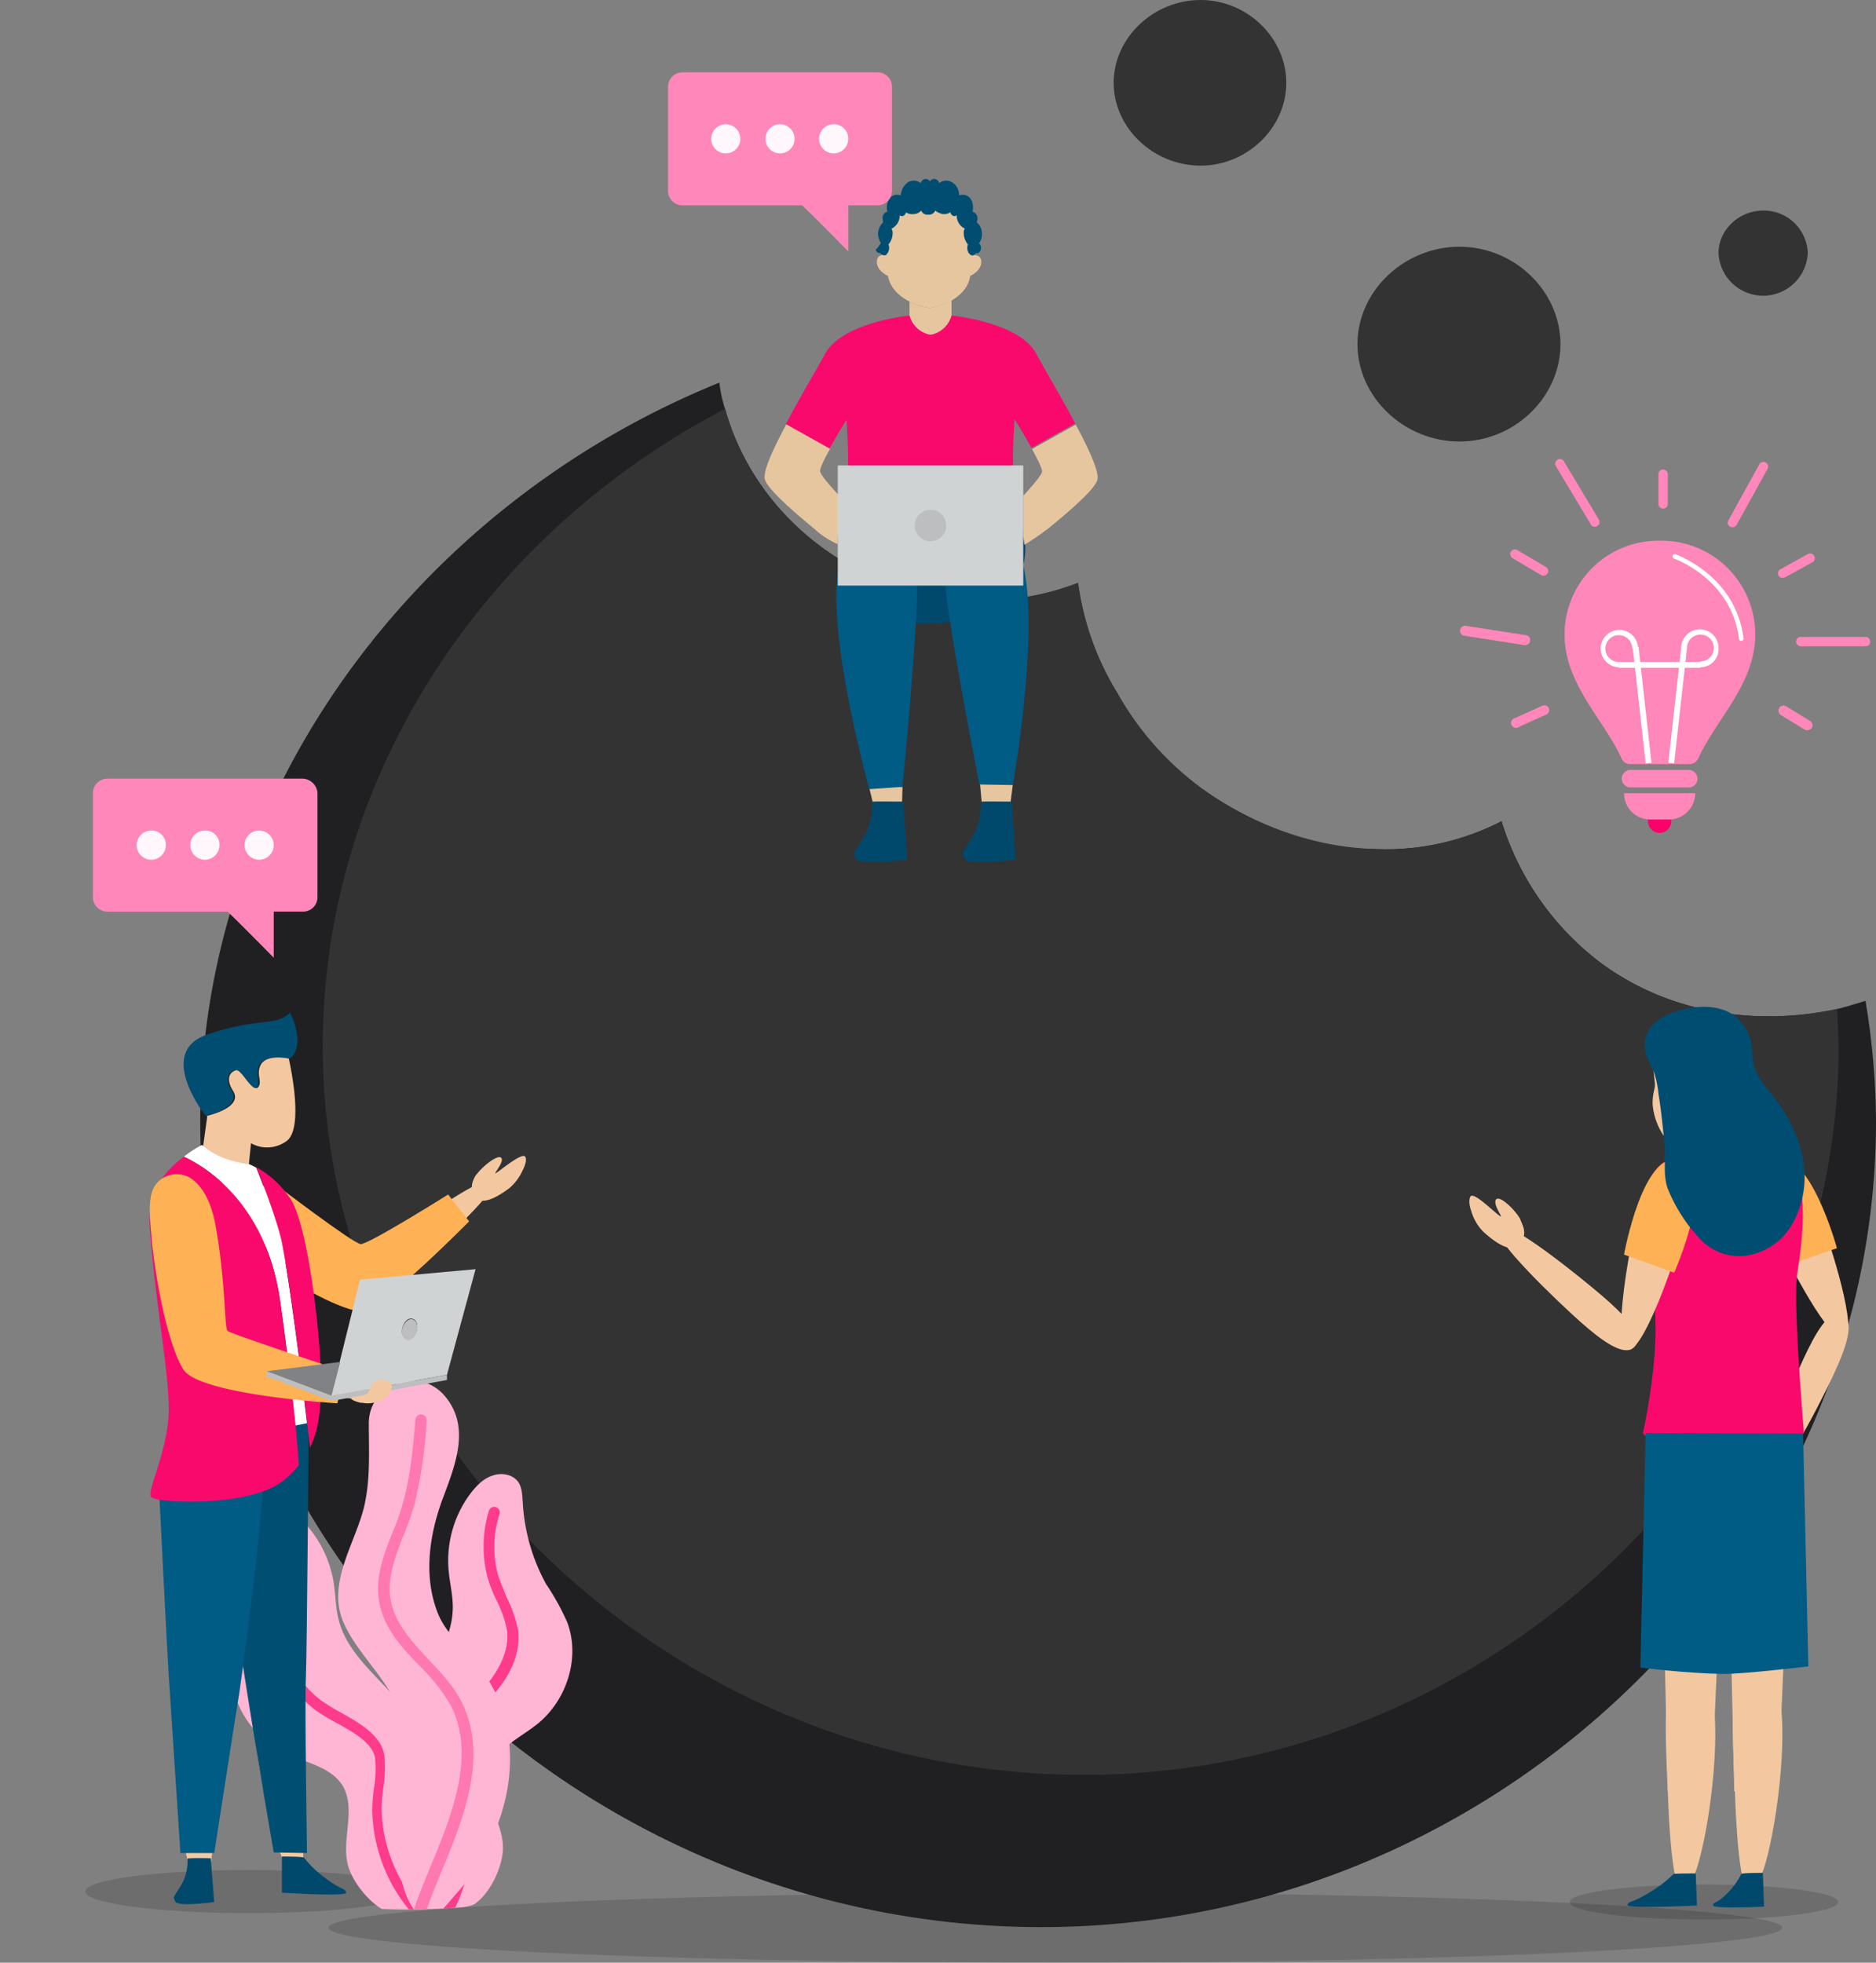 <svg xmlns="http://www.w3.org/2000/svg" xmlns:xlink="http://www.w3.org/1999/xlink" width="442.016" height="462.451" viewBox="0 0 442.016 462.451">
  <rect x="0" y="0" width="442.016" height="462.451" fill="#808080" stroke="none"/>
  <defs>
    <clipPath id="clip-path">
      <path id="Path_1319" data-name="Path 1319" d="M.424,263.775S-12.907,385.263,104.87,378.666c117.915-6.6,94.827-117.777,94.827-117.777L116.414,189.7Z" transform="translate(0.03 -189.7)"/>
    </clipPath>
  </defs>
  <g id="img2" transform="translate(0.031)">
    <ellipse id="Ellipse_38" data-name="Ellipse 38" cx="31.609" cy="4.123" rx="31.609" ry="4.123" transform="translate(369.835 444.036)" opacity="0.15"/>
    <ellipse id="Ellipse_39" data-name="Ellipse 39" cx="171.238" cy="8.246" rx="171.238" ry="8.246" transform="translate(77.384 445.96)" opacity="0.15"/>
    <ellipse id="Ellipse_40" data-name="Ellipse 40" cx="38.48" cy="5.085" rx="38.48" ry="5.085" transform="translate(20.076 440.6)" opacity="0.15"/>
    <g id="Group_704" data-name="Group 704" transform="translate(-0.03)">
      <g id="Group_644" data-name="Group 644" transform="translate(47.18)">
        <path id="Path_1308" data-name="Path 1308" d="M426.662,211.276c-2.336.687-4.4,1.374-6.734,1.924-19.24,4.123-39.717.962-55.8-10.994a66.194,66.194,0,0,1-23.226-33.258,59.563,59.563,0,0,1-31.609,6.459,104.843,104.843,0,0,1,22.538,64.455c0,56.071-45.627,103.759-99.5,103.759-54.422,0-100.049-47.688-100.049-103.759s45.627-102.8,100.049-102.8a86.346,86.346,0,0,1,18.141,1.924,66.444,66.444,0,0,1-9.345-26.112A60.431,60.431,0,0,1,218.868,117c-28.86,0-53.735-19.24-60.881-45.077a32.368,32.368,0,0,1-1.374-6.322C85.424,94.46,34.3,162.351,34.3,239.724c0,103.072,90.429,189.791,198.174,189.791,107.2,0,196.662-86.718,196.662-189.791A177.947,177.947,0,0,0,426.662,211.276Z" transform="translate(-34.3 24.554)" fill="#202023"/>
        <g id="Group_643" data-name="Group 643" transform="translate(28.86 96.338)">
          <g id="Group_642" data-name="Group 642">
            <path id="Path_1309" data-name="Path 1309" d="M412.068,211.515c-19.24,4.123-39.717.962-55.8-10.994a66.194,66.194,0,0,1-23.226-33.258,59.563,59.563,0,0,1-31.609,6.459c-13.193-.687-27.211-5.635-39.3-14.43a70.713,70.713,0,0,1-19.515-22.126,66.444,66.444,0,0,1-9.345-26.112,60.431,60.431,0,0,1-22.264,4.123c-28.86,0-53.735-19.24-60.881-45.077C94.055,99.235,55.3,156.131,55.3,220.311c0,93.04,81.908,171.65,179.346,171.65,96.751,0,177.834-78.61,177.834-171.65C412.343,217.562,412.343,214.539,412.068,211.515Z" transform="translate(-55.3 -70.1)" fill="#333"/>
          </g>
        </g>
        <path id="Path_1310" data-name="Path 1310" d="M190.9,19.515C190.9,8.933,200.245,0,211.377,0c10.994,0,20.2,8.933,20.2,19.515s-9.208,19.515-20.2,19.515C200.245,39.03,190.9,30.1,190.9,19.515Z" transform="translate(24.315)" fill="#333"/>
        <path id="Path_1311" data-name="Path 1311" d="M232.7,65.251c0-12.506,10.994-22.951,24.05-22.951,12.918,0,23.775,10.445,23.775,22.951S269.669,88.2,256.75,88.2C243.694,88.2,232.7,77.757,232.7,65.251Z" transform="translate(39.961 15.833)" fill="#333"/>
        <path id="Path_1312" data-name="Path 1312" d="M294.6,46.132c0-5.5,4.81-10.032,10.582-10.032a10.36,10.36,0,0,1,10.445,10.032,10.525,10.525,0,0,1-21.027,0Z" transform="translate(63.13 13.512)" fill="#333"/>
      </g>
      <g id="Group_703" data-name="Group 703" transform="translate(0 17.041)">
        <g id="Group_653" data-name="Group 653" transform="translate(0 243.663)">
          <g id="Group_652" data-name="Group 652">
            <g id="Group_651" data-name="Group 651" clip-path="url(#clip-path)">
              <g id="Group_646" data-name="Group 646" transform="translate(54.462 92.891)">
                <path id="Path_1313" data-name="Path 1313" d="M67.087,343.059c-1.512-6.047,1.924-12.918-1.1-18.416-2.749-4.673-8.933-5.635-13.88-7.971-7.971-3.848-13.468-12.781-12.369-21.577.412-3.436,1.649-6.6,2.611-9.895a44.357,44.357,0,0,0,.687-19.927c-.275-1.649-.687-3.3-.137-4.81a5.453,5.453,0,0,1,5.5-3.161,10.861,10.861,0,0,1,6.047,2.886,27.124,27.124,0,0,1,9.345,16.629c.412,2.749.412,5.635,1.1,8.383,2.749,11.407,16.217,17.454,19.652,28.723,1.787,6.047.275,12.506-.412,18.828s-.275,13.468,4.26,17.866c2.2,2.2-9.62,4.673-11.682,3.711C72.584,352.679,68.186,347.32,67.087,343.059Z" transform="translate(-39.598 -257.292)" fill="#ffb5d4"/>
                <g id="Group_645" data-name="Group 645" transform="translate(9.012 7.372)">
                  <path id="Path_1314" data-name="Path 1314" d="M80.712,352.871a1.248,1.248,0,0,1-.962-.412A38.05,38.05,0,0,1,70.4,328.546a37.488,37.488,0,0,1,.412-5.635,27.943,27.943,0,0,0,.275-6.734c-.412-3.711-5.085-6.322-9.345-8.658a43.8,43.8,0,0,1-4.535-2.749c-4.947-3.711-7.833-8.108-8.383-12.644a33.454,33.454,0,0,1,.687-8.246,36.354,36.354,0,0,0,.687-5.222,25.485,25.485,0,0,0-3.848-14.018,1.3,1.3,0,0,1,2.2-1.374,27.954,27.954,0,0,1,4.123,15.392,35.3,35.3,0,0,1-.825,5.5,23.389,23.389,0,0,0-.687,7.421c.55,4.81,4.26,8.521,7.284,10.857a48.633,48.633,0,0,0,4.26,2.611c4.4,2.474,10.032,5.5,10.582,10.582a32.037,32.037,0,0,1-.275,7.284,34.789,34.789,0,0,0-.412,5.222,35.891,35.891,0,0,0,8.658,22.4,1.285,1.285,0,0,1-.137,1.787C81.261,352.733,80.986,352.871,80.712,352.871Z" transform="translate(-46.156 -262.656)" fill="#ff3b8c"/>
                </g>
              </g>
              <g id="Group_648" data-name="Group 648" transform="translate(94.576 86.622)">
                <path id="Path_1315" data-name="Path 1315" d="M92.718,340.781c0-6.184-5.085-12.094-3.3-18.141,1.512-5.222,7.284-7.7,11.544-11.132,6.871-5.635,10.032-15.667,6.871-23.913a56.722,56.722,0,0,0-4.947-8.933,45.03,45.03,0,0,1-5.5-19.24c-.137-1.649-.137-3.3-.962-4.673-1.237-1.924-3.985-2.474-6.184-1.649-2.2.687-3.848,2.474-5.222,4.26a26.405,26.405,0,0,0-5.085,18.278c.275,2.886.962,5.635.962,8.383,0,11.682-11.544,20.889-12.094,32.571-.275,6.322,2.749,12.231,4.947,18.278,2.2,5.91,3.573,12.918.137,18.278-1.649,2.611,10.445,2.2,12.231.825C89.832,351.363,92.718,345.042,92.718,340.781Z" transform="translate(-68.787 -252.73)" fill="#ffb5d4"/>
                <g id="Group_647" data-name="Group 647" transform="translate(9.157 7.706)">
                  <path id="Path_1316" data-name="Path 1316" d="M77.305,353.937a.826.826,0,0,1-.55-.137,1.2,1.2,0,0,1-.55-1.649,35.809,35.809,0,0,0,3.023-23.775,43.489,43.489,0,0,0-1.649-5.085,37.685,37.685,0,0,1-2.061-7.009c-.687-4.948,3.985-9.345,7.7-12.781a27.123,27.123,0,0,0,3.436-3.573c2.336-2.886,5.085-7.421,4.535-12.369a26.06,26.06,0,0,0-2.474-7.146,34.383,34.383,0,0,1-2.061-5.222,28.65,28.65,0,0,1,.275-15.942,1.3,1.3,0,1,1,2.474.825,25.116,25.116,0,0,0-.275,14.568c.55,1.649,1.237,3.161,1.924,4.947a31.207,31.207,0,0,1,2.749,7.834c.55,4.535-1.1,9.483-5.085,14.293A31.487,31.487,0,0,1,85,305.424c-3.436,3.3-7.421,6.871-6.871,10.582a28.829,28.829,0,0,0,1.924,6.459,35.032,35.032,0,0,1,1.787,5.36,38.388,38.388,0,0,1-3.161,25.562A3.568,3.568,0,0,1,77.305,353.937Z" transform="translate(-75.451 -258.337)" fill="#ff3b8c"/>
                </g>
              </g>
              <g id="Group_650" data-name="Group 650" transform="translate(79.689 64.631)">
                <path id="Path_1317" data-name="Path 1317" d="M97.322,335.364C99.8,324.507,98.284,313.1,91,303.893c-3.3-4.123-7.7-7.559-9.62-12.506-3.436-8.8-1.924-18.69,1.374-27.349,2.886-7.7,6.459-16.766.137-23.913-6.047-6.871-17.591-2.611-17.728,6.459v.275c0,6.459.412,13.056-1.1,19.515-2.2,9.07-9.208,18.553-4.535,28.036,3.573,7.421,10.445,12.918,13.056,20.889,1.374,4.4.55,8.521.137,13.056-.687,9.208-2.886,26.524,3.985,34.083,2.886,3.161,6.734-2.2,8.8-4.535A51.67,51.67,0,0,0,97.322,335.364Z" transform="translate(-57.955 -236.728)" fill="#ffb5d4"/>
                <g id="Group_649" data-name="Group 649" transform="translate(9.381 7.932)">
                  <path id="Path_1318" data-name="Path 1318" d="M74.565,360.552h-.412a1.28,1.28,0,0,1-.825-1.649c.962-2.886,2.336-6.184,3.711-9.62,4.947-11.819,10.994-26.524,4.81-38.343a44.641,44.641,0,0,0-7.284-9.208c-4.673-4.81-9.345-9.895-9.758-17.179-.275-4.947,1.649-9.895,3.573-14.7a49.191,49.191,0,0,0,2.336-6.734c1.787-6.322,2.336-13.331,2.886-19.378a1.307,1.307,0,1,1,2.611.137A104.067,104.067,0,0,1,73.328,263.8a71.088,71.088,0,0,1-2.474,7.009c-1.787,4.535-3.573,9.208-3.3,13.743.412,6.322,4.673,10.857,9.07,15.667,2.886,3.023,5.772,6.047,7.7,9.758,6.734,12.918.412,28.173-4.673,40.4-1.374,3.436-2.749,6.6-3.573,9.345A2.114,2.114,0,0,1,74.565,360.552Z" transform="translate(-64.781 -242.5)" fill="#ff78b0"/>
                </g>
              </g>
            </g>
          </g>
        </g>
        <g id="Group_659" data-name="Group 659" transform="translate(346.209 220.19)">
          <path id="Path_1320" data-name="Path 1320" d="M315.821,268.113l-30.647-1.237L283.8,214.516l2.061-13.193,14.155-5.222,9.07,1.787a10.672,10.672,0,0,1,8.658,10.857l-3.3,37.106Z" transform="translate(-239.941 -163.831)" fill="#f3c8a0"/>
          <path id="Path_1321" data-name="Path 1321" d="M301.157,191.4v10.582s-2.2,1.374-7.421,1.374c-2.749,0-3.436-1.374-3.436-1.374v-3.848Z" transform="translate(-237.508 -165.591)" fill="#f3c8a0"/>
          <path id="Path_1322" data-name="Path 1322" d="M305.014,189.93v1.512c.275,6.184-3.711,12.918-9.758,13.88h-.412c-1.237.137-5.909.55-7.7-1.374a15.707,15.707,0,0,1-3.848-9.07c0-2.749.55-3.436.55-4.535,0-.825-.412-3.573-.412-4.81,0-5.635,3.711-11.132,10.445-11.132C303.777,174.4,305.289,183.2,305.014,189.93Z" transform="translate(-240.128 -171.954)" fill="#f3c8a0"/>
          <path id="Path_1323" data-name="Path 1323" d="M290.3,198.8" transform="translate(-237.508 -162.821)" fill="#28baad"/>
          <g id="Group_655" data-name="Group 655" transform="translate(63.26 35.171)">
            <path id="Path_1324" data-name="Path 1324" d="M321.606,240.854c-3.3,1.374-13.056-17.041-16.492-25.012-3.573-8.108-4.947-15.117-.824-16.766,3.985-1.649,7.971,4.26,11.269,12.506C318.72,219.69,324.766,239.48,321.606,240.854Z" transform="translate(-296.479 -197.992)" fill="#f3c8a0"/>
            <g id="Group_654" data-name="Group 654" transform="translate(0 37.134)">
              <path id="Path_1325" data-name="Path 1325" d="M302.854,264.768c-2.886-1.374,6.047-22.813,8.8-28.723s6.047-12.094,9.208-10.582.825,7.971-1.924,13.88C316.185,245.39,305.6,266.142,302.854,264.768Z" transform="translate(-296.281 -225.232)" fill="#f3c8a0"/>
              <path id="Path_1326" data-name="Path 1326" d="M306.827,250.1c3.436,1.237.55,7.146-.55,9.208-1.787,3.161-6.734,4.81-7.971,4.123s3.3-7.7,3.161-8.108-2.2,3.573-3.3,2.886c-1.1-.825,1.649-5.5,3.436-6.872C303.254,249.829,304.628,249.28,306.827,250.1Z" transform="translate(-297.917 -216.066)" fill="#f3c8a0"/>
            </g>
            <path id="Path_1327" data-name="Path 1327" d="M319.99,219.91s-6.6-24.463-15.53-21.439c-8.8,3.023,3.573,25.562,3.573,25.562Z" transform="translate(-296.65 -198.212)" fill="#ffb255"/>
          </g>
          <path id="Path_1328" data-name="Path 1328" d="M293.941,245.642c3.3.275,6.322,4.4,6.6,9.07a69.253,69.253,0,0,1-.687,14.43c-2.2,14.705-1.787,33.258-6.184,34.495s-8.933-9.07-8.8-24.188c.137-13.743-1.374-31.2,1.649-32.983C287.756,245.367,291.055,245.367,293.941,245.642Z" transform="translate(-239.637 -145.345)" fill="#f3c8a0"/>
          <g id="Group_656" data-name="Group 656" transform="translate(46.271 154.356)">
            <path id="Path_1329" data-name="Path 1329" d="M289.74,285.161c12.231-3.711,6.734,39.442,2.611,49.887s-5.635-1.512-6.322-19.652C285.2,297.255,284.93,286.673,289.74,285.161Z" transform="translate(-285.555 -284.936)" fill="#f3c8a0"/>
          </g>
          <path id="Path_1330" data-name="Path 1330" d="M305.441,245.642c3.3.275,6.322,4.4,6.6,9.07a69.247,69.247,0,0,1-.687,14.43c-2.2,14.705-1.787,33.258-6.184,34.495s-8.933-9.07-8.8-24.188c.137-13.743-1.374-31.2,1.649-32.983C299.394,245.367,302.555,245.367,305.441,245.642Z" transform="translate(-235.333 -145.345)" fill="#f3c8a0"/>
          <g id="Group_657" data-name="Group 657" transform="translate(62.075 154.356)">
            <path id="Path_1331" data-name="Path 1331" d="M301.24,285.161c12.231-3.711,6.734,39.442,2.611,49.887s-5.635-1.512-6.322-19.652C296.7,297.255,296.43,286.673,301.24,285.161Z" transform="translate(-297.055 -284.936)" fill="#f3c8a0"/>
          </g>
          <path id="Path_1332" data-name="Path 1332" d="M285.955,200.637c-2.061,1.924-3.848,5.5-4.123,12.506-.137,1.924-1.512,7.421,1.1,14.018,4.123,10.17,0,31.334-1.1,36.419a.881.881,0,0,0,.825,1.1l35.182.55a1.7,1.7,0,0,0,1.787-1.924c-.55-7.009-2.474-31.2-1.512-36.969,3.3-20.477,0-27.074-5.772-28.723C303.82,195.278,288.016,198.713,285.955,200.637Z" transform="translate(-240.859 -163.559)" fill="#fa096d"/>
          <path id="Path_1333" data-name="Path 1333" d="M296.3,263l1.374,60.607,10.307-.275,2.611-59.645Z" transform="translate(-235.262 -138.791)" fill="#f3c8a0"/>
          <path id="Path_1334" data-name="Path 1334" d="M284.9,263l1.374,60.607,10.307-.275,2.611-59.645Z" transform="translate(-239.529 -138.791)" fill="#f3c8a0"/>
          <path id="Path_1335" data-name="Path 1335" d="M319.543,245.837l1.237,54.835s-14.98,1.787-19.927,1.787c-8.933-.137-19.652-1.512-19.652-1.512l1.237-55.247Z" transform="translate(-240.914 -145.266)" fill="#005b85"/>
          <g id="Group_658" data-name="Group 658" transform="translate(0 35.981)">
            <path id="Path_1336" data-name="Path 1336" d="M256.748,210.369c2.061-2.336,19.927,12.231,24.875,16.492s9.758,9.208,7.421,11.819-7.834-1.512-12.644-5.772C271.453,228.509,254.686,212.7,256.748,210.369Z" transform="translate(-250.132 -194.566)" fill="#f3c8a0"/>
            <path id="Path_1337" data-name="Path 1337" d="M279.406,243.262c-3.436-.825-.137-21.164,1.924-29.685s5.222-14.842,9.345-13.743,3.848,8.108,1.512,16.629C289.713,224.709,282.842,244.086,279.406,243.262Z" transform="translate(-242.144 -198.461)" fill="#f3c8a0"/>
            <path id="Path_1338" data-name="Path 1338" d="M252.18,205.137c.825-.962,5.222,3.436,6.734,4.535a1.7,1.7,0,0,1,.412.275v-.137c-.275-.687-1.924-3.161-1.1-3.985.962-.825,4.4,2.474,5.635,4.673,0,.137.137.275.137.412.962,2.061,1.237,3.436-.137,5.36-2.061,3.023-7.009-1.237-8.658-2.749a11.239,11.239,0,0,1-2.886-4.947C251.768,207.061,251.768,205.687,252.18,205.137Z" transform="translate(-251.886 -196.481)" fill="#f3c8a0"/>
            <path id="Path_1339" data-name="Path 1339" d="M290.219,225.461s10.307-23.226,1.512-26.387S278.4,221.2,278.4,221.2Z" transform="translate(-241.962 -198.801)" fill="#ffb255"/>
          </g>
          <path id="Path_1340" data-name="Path 1340" d="M282.022,182.762c0,.275.137.687.137.962a37.813,37.813,0,0,0,1.924,4.123,23.6,23.6,0,0,1,1.1,5.222c.687,4.26,1.1,8.521,1.512,12.918.137,3.161-.412,6.459.687,9.483a37.947,37.947,0,0,0,7.7,11.956,12.536,12.536,0,0,0,10.445,3.848,14.816,14.816,0,0,0,10.994-7.146,22.32,22.32,0,0,0,3.023-13.193c-.55-6.459-3.573-12.506-7.559-17.591a30.388,30.388,0,0,1-3.848-5.5c-.962-2.336-.687-4.81-1.237-7.284a10.907,10.907,0,0,0-3.848-5.909c-3.985-2.749-9.345-2.336-13.743-.962C285.183,175.066,281.335,177.815,282.022,182.762Z" transform="translate(-240.636 -172.62)" fill="#004d72"/>
          <path id="Path_1341" data-name="Path 1341" d="M289.857,321.337a30.209,30.209,0,0,1-5.772,4.4c-3.985,2.474-4.948,1.924-5.085,2.886s16.354.137,16.354.137l-.275-7.559C295.217,321.2,289.857,321.2,289.857,321.337Z" transform="translate(-241.738 -117.007)" fill="#00496d"/>
          <path id="Path_1342" data-name="Path 1342" d="M300.309,321.375a17.716,17.716,0,0,1-3.573,4.81c-2.336,2.336-3.3,1.787-3.023,2.611.137.825,11.956.275,11.956.275l-.275-7.971C305.257,321.1,300.309,321.1,300.309,321.375Z" transform="translate(-236.248 -117.044)" fill="#00496d"/>
        </g>
        <g id="Group_670" data-name="Group 670" transform="translate(35.274 221.537)">
          <g id="Group_665" data-name="Group 665">
            <g id="Group_664" data-name="Group 664">
              <g id="Group_663" data-name="Group 663">
                <path id="Path_1343" data-name="Path 1343" d="M37.032,286.587c-10.72-4.26-7.009,35.319-3.573,46.451,3.3,10.994,5.085,3.985,6.184-14.842C40.743,299.231,41.155,288.236,37.032,286.587Z" transform="translate(-24.027 -131.429)" fill="#f3c8a0"/>
                <path id="Path_1344" data-name="Path 1344" d="M49,285.838c-11.132-2.749-2.749,36.007,1.787,46.589,4.535,10.445,4.81,3.3,3.985-15.53C54.09,297.932,53.4,286.8,49,285.838Z" transform="translate(-18.958 -131.642)" fill="#f3c8a0"/>
                <path id="Path_1345" data-name="Path 1345" d="M39.282,251.871a7.287,7.287,0,0,0-9.07,5.5A109.319,109.319,0,0,0,28.7,274.684c.137,14.43-.412,27.761,4.81,30.647s11.956-4.535,13.468-18.553c1.374-12.644,4.947-28.173,1.512-31.059C46.841,254.345,42.718,252.971,39.282,251.871Z" transform="translate(-24.49 -144.401)" fill="#f3c8a0"/>
                <path id="Path_1346" data-name="Path 1346" d="M45.327,252.2c-3.848-.275-7.146,3.161-7.421,7.284a121.909,121.909,0,0,0,1.237,17.041c2.336,13.88,3.848,26.936,8.933,28.585,5.222,1.649,10.17-7.009,9.345-20.889-.687-12.506.137-28.311-3.3-30.372C52.473,252.754,48.625,252.342,45.327,252.2Z" transform="translate(-21.052 -144.184)" fill="#f3c8a0"/>
                <path id="Path_1347" data-name="Path 1347" d="M58.6,243.2s-.412,56.346-.687,61.431.275,40.954.275,40.954l-7.833-.137S36.885,268.625,37.71,256.118C38.534,243.475,58.6,243.2,58.6,243.2Z" transform="translate(-21.131 -147.549)" fill="#004f72"/>
                <path id="Path_1348" data-name="Path 1348" d="M27.3,261.952s1.787,36.007,2.2,42.191,2.749,41.779,2.749,41.779h7.971s5.085-32.846,5.909-37.793c.962-6.734,5.772-40.679,6.184-59.782C52.45,229.106,27.3,261.952,27.3,261.952Z" transform="translate(-25.014 -147.885)" fill="#005b85"/>
                <path id="Path_1349" data-name="Path 1349" d="M37.551,204.527a5.316,5.316,0,0,0,1.649,5.36c6.6,6.047,28.86,25.974,33.67,21.439,5.635-5.36-15.255-21.714-21.851-25.837C45.385,202.054,38.926,199.855,37.551,204.527Z" transform="translate(-21.248 -163.023)" fill="#f3c8a0"/>
                <path id="Path_1350" data-name="Path 1350" d="M58.6,228.37a4.809,4.809,0,0,1,2.061-4.26c6.459-5.085,30.1-23.363,33.258-21.576,3.711,2.061-29.135,29.96-31.334,29.273C60.94,231.256,58.741,231.119,58.6,228.37Z" transform="translate(-13.303 -162.816)" fill="#f3c8a0"/>
                <path id="Path_1351" data-name="Path 1351" d="M93.417,198.343c-.687-.962-5.222,2.749-6.6,3.711a1.7,1.7,0,0,0-.412.275v-.137c.275-.687,2.061-2.749,1.374-3.573-.825-.825-4.26,1.924-5.635,3.711-.137.137-.137.275-.275.275-1.1,1.787-1.374,3.161-.412,4.947,1.649,3.023,6.6-.55,8.246-1.787a11.91,11.91,0,0,0,3.161-4.26C93.554,200.13,93.829,198.893,93.417,198.343Z" transform="translate(-4.962 -164.398)" fill="#f3c8a0"/>
                <path id="Path_1352" data-name="Path 1352" d="M47,202.9s18.553,14.155,20.34,14.293,20.614-11.682,20.614-11.682l4.947,6.322S72.287,232.722,67.752,233s-16.766-7.146-16.766-7.146Z" transform="translate(-17.641 -162.633)" fill="#ffb255"/>
                <g id="XMLID_8_" transform="translate(7.983)">
                  <g id="Group_660" data-name="Group 660">
                    <path id="Path_1353" data-name="Path 1353" d="M56.533,173.6s4.123,7.971-.275,10.994l-.137-.137s-5.635-1.237-6.871,1.649c-.962,2.061.412,3.711-.412,4.947-1.374,1.924-3.985-4.26-5.36-3.848s-2.474,2.061-.687,4.81c2.474,3.985-6.047,5.909-6.047,5.909h-.137c-1.237-1.649-11.132-15.117.275-19.1C49.249,174.562,53.234,177.036,56.533,173.6Z" transform="translate(-31.445 -173.6)" fill="#004d72"/>
                    <path id="Path_1354" data-name="Path 1354" d="M55.077,181.572h0v.137s3.848,16.492-.687,19.378a7.712,7.712,0,0,1-8.246.412l-.687,6.871L34.6,204.11l1.237-8.933-.137-.137h.137s8.658-1.924,6.047-5.909c-1.787-2.886-.687-4.4.687-4.81s3.985,5.772,5.36,3.848c.825-1.237-.55-2.886.412-4.947C49.58,180.335,55.077,181.572,55.077,181.572Z" transform="translate(-30.264 -170.715)" fill="#f3c8a0"/>
                  </g>
                </g>
                <g id="XMLID_6_" transform="translate(0 31.197)">
                  <g id="Group_661" data-name="Group 661">
                    <path id="Path_1355" data-name="Path 1355" d="M60.5,261.854l-2.749.55c-.55-5.222-1.512-14.293-3.573-29.273-3.3-23.363-18-31.884-22.676-34.083a27.054,27.054,0,0,1,4.26-2.749c2.061,1.787,5.36,3.848,11.132,4.535h0a14.718,14.718,0,0,1,1.649.825c.962,2.474,4.947,12.369,6.047,17.728C56.65,229.97,59.261,251.272,60.5,261.854Z" transform="translate(-23.442 -196.3)" fill="#fff"/>
                    <path id="Path_1356" data-name="Path 1356" d="M59.155,250.4c0,6.322-.412,11.407-2.611,15.8-.412-4.123-3.985-34.907-6.6-48.375C48.847,212.606,45,202.574,43.9,200.1a23.328,23.328,0,0,1,8.108,7.559C56.131,213.843,59.155,240.367,59.155,250.4Z" transform="translate(-18.801 -194.878)" fill="#fa096d"/>
                    <path id="Path_1357" data-name="Path 1357" d="M56.371,232.383c3.436,24.188,4.26,36.144,4.4,38.618a21.951,21.951,0,0,1-3.573,3.573c-7.833,6.459-29.96,5.36-31.2,3.985s4.26-11.407,4.123-21.164c-.137-9.62-3.023-23.638-4.4-41.5-.825-10.307,4.4-14.842,7.971-17.591C38.367,200.5,53.072,209.02,56.371,232.383Z" transform="translate(-25.637 -195.551)" fill="#fa096d"/>
                  </g>
                </g>
                <g id="Group_662" data-name="Group 662" transform="translate(2.409 39.479)">
                  <path id="Path_1358" data-name="Path 1358" d="M29.878,202.84a5.145,5.145,0,0,0-2.474,4.947c.55,8.933,3.023,38.755,9.758,38.755,7.7,0,3.985-26.249,1.924-33.67C37.3,206.55,34.138,200.5,29.878,202.84Z" transform="translate(-27.389 -202.327)" fill="#f3c8a0"/>
                  <path id="Path_1359" data-name="Path 1359" d="M34.11,230.312a5.143,5.143,0,0,1,4.673-.962c7.971,2.061,36.831,9.895,37.381,13.468.687,4.123-41.5-5.222-42.191-7.284C33.285,233.885,32.048,232.1,34.11,230.312Z" transform="translate(-25.3 -192.28)" fill="#f3c8a0"/>
                </g>
                <path id="Path_1360" data-name="Path 1360" d="M27.5,203.218a6.27,6.27,0,0,1,7.559-1.1c2.2,1.374,4.81,4.4,6.047,11.132,2.474,13.468,2.061,24.325,2.886,25.012s27.761,9.62,27.761,9.62L69.83,255.3s-32.433-1.924-36.281-7.971c-3.711-6.047-6.459-20.889-7.421-30.235C25.578,210.226,25.028,205.829,27.5,203.218Z" transform="translate(-25.628 -163.226)" fill="#ffb255"/>
                <path id="Path_1361" data-name="Path 1361" d="M52.9,248.7" transform="translate(-15.432 -145.49)" fill="none" stroke="#d64774" stroke-miterlimit="10" stroke-width="1.261"/>
                <path id="Path_1362" data-name="Path 1362" d="M53.522,318.575a24.08,24.08,0,0,0,5.222,4.947c3.573,2.749,4.535,2.2,4.673,3.3.137.962-15.117,0-15.117,0V318.3S53.522,318.3,53.522,318.575Z" transform="translate(-17.154 -119.439)" fill="#00496d"/>
                <path id="Path_1363" data-name="Path 1363" d="M32.969,318.747a11.044,11.044,0,0,1-1.237,5.772c-2.2,3.711-2.2,2.886-1.649,4.26s9.208.137,9.208.137l-.825-10.307S32.832,318.472,32.969,318.747Z" transform="translate(-24.087 -119.336)" fill="#00496d"/>
                <path id="Path_1364" data-name="Path 1364" d="M54.635,243.9l-1.1.137-2.749.55-.687.137" transform="translate(-16.48 -147.287)" fill="none"/>
              </g>
            </g>
          </g>
          <g id="Group_669" data-name="Group 669" transform="translate(27.573 60.469)">
            <g id="Group_667" data-name="Group 667">
              <g id="XMLID_4_">
                <g id="Group_666" data-name="Group 666">
                  <path id="Path_1365" data-name="Path 1365" d="M56.8,247.422l27.211-4.948L90.745,217.6l-27.211,2.474-4.81,19.378Zm17.728-13.331c-.962-.275-1.374-1.512-.962-2.886s1.374-2.2,2.336-1.924,1.374,1.512.962,2.886S75.49,234.366,74.528,234.092Z" transform="translate(-41.545 -217.6)" fill="#d0d3d4"/>
                  <path id="Path_1366" data-name="Path 1366" d="M71.38,226.214c.962.275,1.374,1.512.962,2.886s-1.374,2.2-2.336,1.924-1.374-1.512-.962-2.886S70.555,225.939,71.38,226.214Z" transform="translate(-37.022 -214.395)" fill="#bcbec0"/>
                  <path id="Path_1367" data-name="Path 1367" d="M63.016,233.5l-2.061,7.971L45.7,235.7Z" transform="translate(-45.7 -211.649)" fill="#808285"/>
                </g>
              </g>
            </g>
            <g id="Group_668" data-name="Group 668" transform="translate(0 24.05)">
              <path id="Path_1368" data-name="Path 1368" d="M60.955,240.872l27.211-4.947v1.237l-27.211,4.947s.137-1.237,0-1.237v1.237L45.7,236.337V235.1" transform="translate(-45.7 -235.1)" fill="#bcbec0"/>
            </g>
          </g>
          <path id="Path_1369" data-name="Path 1369" d="M60.375,240.877c.137,0,.412-.137.55-.137.275,0,.55-.137.825-.137a1.03,1.03,0,0,0,.687-.137c.137,0,.137-.137.275-.137s.137-.137.275-.137c.412-.137.825-.137,1.1-.412a4.882,4.882,0,0,0,.55-1.237V238.4a3.819,3.819,0,0,1,1.649-1.649,3.316,3.316,0,0,1,3.023.412c.687.55.55,1.1.275,1.787a4.274,4.274,0,0,1-1.649,2.2,5.3,5.3,0,0,1-2.474.825,5.636,5.636,0,0,1-1.512.137c-.55,0-.962-.137-1.512-.137a7.408,7.408,0,0,1-1.374-.412,3.445,3.445,0,0,1-.962-.55C60.512,241.014,60.375,241.014,60.375,240.877Z" transform="translate(-12.737 -150.036)" fill="#f3c8a0"/>
        </g>
        <g id="Group_677" data-name="Group 677" transform="translate(180.136 25.114)">
          <path id="Path_1370" data-name="Path 1370" d="M143.7,94.079s-.275,13.331,9.345,18.141c13.468,6.734,37.243-.137,34.495-18.141S143.7,94.079,143.7,94.079Z" transform="translate(-126.307 -9.936)" fill="#00496d"/>
          <g id="Group_672" data-name="Group 672">
            <g id="XMLID_1_" transform="translate(0 2.567)">
              <g id="Group_671" data-name="Group 671">
                <path id="Path_1371" data-name="Path 1371" d="M160.573,53.287h.137a17.376,17.376,0,0,0,5.085-1.787h0v3.711a6.447,6.447,0,0,1-4.947,4.535,6.249,6.249,0,0,1-4.947-4.535V51.775h0A14.908,14.908,0,0,0,160.573,53.287Z" transform="translate(-121.741 -25.446)" fill="#e6c69f"/>
                <path id="Path_1372" data-name="Path 1372" d="M162.806,60.383h-.137A14.908,14.908,0,0,1,158,58.871c-2.2-1.1-4.535-3.023-5.085-6.047,0,0-2.611-1.1-2.611-3.3s2.336-1.512,2.336-1.512-1.924-6.734,1.649-11.819c3.573-4.947,8.108-3.436,8.108-3.436h.412s4.535-1.512,8.108,3.436,1.649,11.819,1.649,11.819,2.336-.55,2.336,1.512c0,2.2-2.611,3.3-2.611,3.3-.412,2.886-2.474,4.673-4.535,5.909A18.034,18.034,0,0,1,162.806,60.383Z" transform="translate(-123.837 -32.542)" fill="#e6c69f"/>
                <path id="Path_1373" data-name="Path 1373" d="M148.3,99.087v1.924a20.063,20.063,0,0,1-5.635-3.711c-4.535-3.711-10.857-9.208-11.544-11.544-.55-1.787,1.924-7.146,5.085-13.056h0l10.307,5.772c-1.374,2.474-2.611,4.947-2.336,5.5.412,1.374,4.26,5.36,4.26,5.36h.137v9.758Z" transform="translate(-131.044 -17.511)" fill="#e6c69f"/>
                <path id="Path_1374" data-name="Path 1374" d="M175.4,99.049v-9.62h.137s3.711-3.985,4.26-5.36c.275-.55-.962-3.023-2.336-5.5L187.769,72.8h0c3.161,5.909,5.635,11.269,5.085,13.056-.687,2.336-7.009,7.7-11.544,11.407a64.683,64.683,0,0,1-5.635,3.848Z" transform="translate(-114.442 -17.473)" fill="#e6c69f"/>
                <path id="Path_1375" data-name="Path 1375" d="M168.645,90.931H149.268v-.412c.275-3.848-.275-11.819-.275-11.819s-2.2,3.436-3.985,6.734L134.7,79.662h0c3.161-6.047,7.146-12.644,9.208-16.492,4.123-7.559,19.927-9.07,19.927-9.07a6.249,6.249,0,0,0,4.947,4.535A6.249,6.249,0,0,0,173.73,54.1s15.942,1.512,19.927,8.933c2.061,3.848,6.047,10.445,9.208,16.492h0L192.558,85.3c-1.787-3.3-3.985-6.734-3.985-6.734s-.55,7.971-.275,11.819v.412H168.645Z" transform="translate(-129.676 -24.473)" fill="#fa096d"/>
              </g>
            </g>
            <path id="Path_1376" data-name="Path 1376" d="M151.337,45.827a4.626,4.626,0,0,1-.687-2.336,3.914,3.914,0,0,1,1.237-2.611,3.085,3.085,0,0,1-.137-1.374,1.491,1.491,0,0,1,1.1-1.1,4.118,4.118,0,0,1,.275-2.749,2.278,2.278,0,0,1,2.886-1.1A4.107,4.107,0,0,1,157.8,31.4a2.544,2.544,0,0,1,2.886.275s.275-.825.962-.962a1.2,1.2,0,0,1,1.237.55,1.11,1.11,0,0,1,1.237-.55,1.283,1.283,0,0,1,.962.962,2.544,2.544,0,0,1,2.886-.275,3.476,3.476,0,0,1,1.787,3.161,2.278,2.278,0,0,1,2.886,1.1,4.118,4.118,0,0,1,.275,2.749,1.491,1.491,0,0,1,1.1,1.1,1.855,1.855,0,0,1-.137,1.374,3.372,3.372,0,0,1,1.237,2.611,3.261,3.261,0,0,1-.687,2.336,1.467,1.467,0,0,1,.412,1.512c-.137.55-.55.962-1.1.825a1.9,1.9,0,0,1-.55.412.5.5,0,0,1-.412.137,1.616,1.616,0,0,1-.825-.687,2.363,2.363,0,0,1-.137-1.924,4.192,4.192,0,0,1-.962-2.886,1.162,1.162,0,0,1,.275-.825,3.342,3.342,0,0,1-1.787-2.061,3.415,3.415,0,0,1-.137-1.1.831.831,0,0,1-1.1,0,1.256,1.256,0,0,1-.412-.687,2.834,2.834,0,0,1-1.787.412,4.289,4.289,0,0,1-1.787-.825,1.567,1.567,0,0,1-1.649.962h0a1.568,1.568,0,0,1-1.649-.962,2.419,2.419,0,0,1-1.787.825,2.579,2.579,0,0,1-1.787-.412,1.256,1.256,0,0,1-.412.687.831.831,0,0,1-1.1,0,3.327,3.327,0,0,1-1.924,3.161,1.953,1.953,0,0,1,.275.825,4.192,4.192,0,0,1-.962,2.886,2.363,2.363,0,0,1-.137,1.924,1.832,1.832,0,0,1-.825.687c-.137,0-.275-.137-.412-.137a1.9,1.9,0,0,1-.55-.412,1.045,1.045,0,0,1-1.1-.825C150.787,46.789,150.925,46.239,151.337,45.827Z" transform="translate(-123.912 -30.674)" fill="#004d72"/>
          </g>
          <path id="Path_1377" data-name="Path 1377" d="M156.833,134.9l-.137,4.673-6.322,1.237L149,135.175Z" transform="translate(-124.323 8.338)" fill="#e6c69f"/>
          <g id="Group_675" data-name="Group 675" transform="translate(16.906 83.027)">
            <g id="Group_674" data-name="Group 674" transform="translate(0 0)">
              <g id="Group_673" data-name="Group 673">
                <path id="Path_1378" data-name="Path 1378" d="M151.116,151.848s-13.606-48.788-4.81-57.858c6.459-6.6,15.8-1.237,16.079,8.933S158.95,151.3,158.95,151.3Z" transform="translate(-143.346 -91.088)" fill="#005b85"/>
              </g>
            </g>
          </g>
          <g id="Group_676" data-name="Group 676" transform="translate(42.504 82.194)">
            <path id="Path_1379" data-name="Path 1379" d="M177.952,151.251s8.933-50.3-.825-58.408c-7.146-6.047-15.8.275-15.117,10.445s8.108,47.826,8.108,47.826Z" transform="translate(-161.972 -90.482)" fill="#005b85"/>
            <path id="Path_1380" data-name="Path 1380" d="M168,134.5l.412,4.535,6.6.962.687-5.36Z" transform="translate(-159.716 -74.007)" fill="#e6c69f"/>
          </g>
          <path id="Path_1381" data-name="Path 1381" d="M169.251,137.537a15.775,15.775,0,0,1-1.649,7.7c-2.886,4.81-2.886,3.848-2.2,5.635s12.094.275,12.094.275l-.962-13.743C176.534,137.537,169.113,137.263,169.251,137.537Z" transform="translate(-118.325 9.273)" fill="#00496d"/>
          <path id="Path_1382" data-name="Path 1382" d="M150.651,137.537a15.775,15.775,0,0,1-1.649,7.7c-2.886,4.81-2.886,3.848-2.2,5.635s12.094.275,12.094.275l-.962-13.743C157.8,137.537,150.376,137.263,150.651,137.537Z" transform="translate(-125.287 9.273)" fill="#00496d"/>
          <rect id="Rectangle_393" data-name="Rectangle 393" width="43.703" height="28.311" transform="translate(17.256 67.514)" fill="#d0d3d4"/>
          <path id="Path_1383" data-name="Path 1383" d="M164.221,91.111a3.711,3.711,0,1,1-3.711-3.711A3.7,3.7,0,0,1,164.221,91.111Z" transform="translate(-121.404 -9.442)" fill="#bcbec0"/>
        </g>
        <g id="Group_679" data-name="Group 679" transform="translate(21.893 166.427)">
          <path id="Path_1384" data-name="Path 1384" d="M65.237,133.5h-45.9a3.4,3.4,0,0,0-3.436,3.436V161.4a3.4,3.4,0,0,0,3.436,3.436H47.646c3.848,3.711,10.857,10.857,10.857,10.857V164.834h6.871A3.4,3.4,0,0,0,68.81,161.4V136.936A3.612,3.612,0,0,0,65.237,133.5Z" transform="translate(-15.9 -133.5)" fill="#ff87b9"/>
          <g id="Group_678" data-name="Group 678" transform="translate(10.307 12.223)">
            <path id="Path_1385" data-name="Path 1385" d="M30.271,145.838a3.436,3.436,0,1,1-3.436-3.436A3.32,3.32,0,0,1,30.271,145.838Z" transform="translate(-23.4 -142.394)" fill="#fff7fb"/>
            <path id="Path_1386" data-name="Path 1386" d="M39.471,145.838a3.436,3.436,0,1,1-3.436-3.436A3.32,3.32,0,0,1,39.471,145.838Z" transform="translate(-19.956 -142.394)" fill="#fff7fb"/>
            <circle id="Ellipse_41" data-name="Ellipse 41" cx="3.436" cy="3.436" r="3.436" transform="translate(25.425 0.008)" fill="#fff7fb"/>
          </g>
        </g>
        <g id="Group_681" data-name="Group 681" transform="translate(157.399)">
          <path id="Path_1387" data-name="Path 1387" d="M163.837,12.4h-45.9a3.4,3.4,0,0,0-3.436,3.436V40.3a3.4,3.4,0,0,0,3.436,3.436h28.173c3.848,3.711,10.857,10.857,10.857,10.857V43.734h6.871a3.4,3.4,0,0,0,3.436-3.436V15.836A3.4,3.4,0,0,0,163.837,12.4Z" transform="translate(-114.5 -12.4)" fill="#ff87b9"/>
          <g id="Group_680" data-name="Group 680" transform="translate(10.17 12.231)">
            <circle id="Ellipse_42" data-name="Ellipse 42" cx="3.436" cy="3.436" r="3.436" fill="#fff7fb"/>
            <circle id="Ellipse_43" data-name="Ellipse 43" cx="3.436" cy="3.436" r="3.436" transform="translate(12.781)" fill="#fff7fb"/>
            <path id="Path_1388" data-name="Path 1388" d="M147.271,24.736a3.436,3.436,0,1,1-3.436-3.436A3.4,3.4,0,0,1,147.271,24.736Z" transform="translate(-114.975 -21.3)" fill="#fff7fb"/>
          </g>
        </g>
        <g id="Group_702" data-name="Group 702" transform="translate(344.002 91.116)">
          <path id="Path_1389" data-name="Path 1389" d="M288,140.5v.412a2.749,2.749,0,1,1-5.5,0V140.5" transform="translate(-238.221 -55.568)" fill="#ff006a"/>
          <g id="Group_701" data-name="Group 701">
            <path id="Path_1390" data-name="Path 1390" d="M290.326,92.7A22.112,22.112,0,0,0,268.2,114.826c0,11.682,9.345,20.065,13.468,29.273a2.155,2.155,0,0,0,1.924,1.237h14.155a2.327,2.327,0,0,0,1.924-1.237c4.123-9.208,13.468-17.591,13.468-29.273A22.112,22.112,0,0,0,291.013,92.7" transform="translate(-243.574 -73.46)" fill="#ff87b9"/>
            <g id="Group_690" data-name="Group 690" transform="translate(33.147 40.129)">
              <g id="Group_685" data-name="Group 685" transform="translate(14.43)">
                <g id="Group_682" data-name="Group 682" transform="translate(1.496 4.125)">
                  <rect id="Rectangle_394" data-name="Rectangle 394" width="27.486" height="1.374" transform="translate(0 27.316) rotate(-83.604)" fill="#fff"/>
                </g>
                <g id="Group_683" data-name="Group 683" transform="translate(0 7.696)">
                  <rect id="Rectangle_395" data-name="Rectangle 395" width="9.07" height="1.374" fill="#fff"/>
                </g>
                <g id="Group_684" data-name="Group 684" transform="translate(4.535)">
                  <path id="Path_1391" data-name="Path 1391" d="M292.735,116.833v-1.374a3.161,3.161,0,1,0-3.161-3.161H288.2a4.4,4.4,0,0,1,8.8,0A4.266,4.266,0,0,1,292.735,116.833Z" transform="translate(-288.2 -107.9)" fill="#fff"/>
                </g>
              </g>
              <g id="Group_689" data-name="Group 689" transform="translate(0 0.137)">
                <g id="Group_686" data-name="Group 686" transform="translate(7.549 3.986)">
                  <rect id="Rectangle_396" data-name="Rectangle 396" width="1.374" height="27.486" transform="matrix(0.994, -0.111, 0.111, 0.994, 0, 0.153)" fill="#fff"/>
                </g>
                <g id="Group_687" data-name="Group 687" transform="translate(4.26 7.559)">
                  <rect id="Rectangle_397" data-name="Rectangle 397" width="10.307" height="1.374" fill="#fff"/>
                </g>
                <g id="Group_688" data-name="Group 688">
                  <path id="Path_1392" data-name="Path 1392" d="M278.8,116.8a4.4,4.4,0,1,1,4.4-4.4h-1.374a3.161,3.161,0,1,0-3.161,3.161V116.8Z" transform="translate(-274.4 -108)" fill="#fff"/>
                </g>
              </g>
            </g>
            <path id="Path_1393" data-name="Path 1393" d="M293.8,136.123H280.061A2.114,2.114,0,0,1,278,134.061h0A2.114,2.114,0,0,1,280.061,132H293.8a2.114,2.114,0,0,1,2.061,2.061h0A2.024,2.024,0,0,1,293.8,136.123Z" transform="translate(-239.906 -58.75)" fill="#ff87b9"/>
            <path id="Path_1394" data-name="Path 1394" d="M295.166,136H278.4a6.159,6.159,0,0,0,6.184,6.184h4.26A6.19,6.19,0,0,0,295.166,136Z" transform="translate(-239.756 -57.253)" fill="#ff87b9"/>
            <g id="Group_700" data-name="Group 700">
              <g id="Group_691" data-name="Group 691" transform="translate(63.046 0.626)">
                <path id="Path_1395" data-name="Path 1395" d="M297.316,94.609a.826.826,0,0,1-.55-.137,1.006,1.006,0,0,1-.412-1.512l7.284-13.193a1.108,1.108,0,1,1,1.924,1.1l-7.284,13.193A1.157,1.157,0,0,1,297.316,94.609Z" transform="translate(-296.156 -79.156)" fill="#ff87b9"/>
              </g>
              <g id="Group_692" data-name="Group 692" transform="translate(74.926 22.264)">
                <path id="Path_1396" data-name="Path 1396" d="M305.9,100.672a1.157,1.157,0,0,1-.962-.55,1.105,1.105,0,0,1,.412-1.512l6.459-3.573a1.108,1.108,0,0,1,1.1,1.924l-6.459,3.573C306.174,100.535,306.037,100.672,305.9,100.672Z" transform="translate(-304.8 -94.9)" fill="#ff87b9"/>
              </g>
              <g id="Group_693" data-name="Group 693" transform="translate(79.186 41.916)">
                <path id="Path_1397" data-name="Path 1397" d="M324.254,111.4H309a1.1,1.1,0,0,1,0-2.2h15.255a1.084,1.084,0,0,1,1.1,1.1A1.011,1.011,0,0,1,324.254,111.4Z" transform="translate(-307.9 -109.2)" fill="#ff87b9"/>
              </g>
              <g id="Group_694" data-name="Group 694" transform="translate(75.063 58.133)">
                <path id="Path_1398" data-name="Path 1398" d="M311.634,126.772c-.275,0-.412,0-.55-.137L305.45,123.2a1.2,1.2,0,0,1,1.237-2.061l5.635,3.436a1.273,1.273,0,0,1,.412,1.649A1.643,1.643,0,0,1,311.634,126.772Z" transform="translate(-304.9 -121)" fill="#ff87b9"/>
              </g>
              <g id="Group_695" data-name="Group 695" transform="translate(46.753 2.474)">
                <path id="Path_1399" data-name="Path 1399" d="M285.4,89.708a1.084,1.084,0,0,1-1.1-1.1V81.6a1.084,1.084,0,0,1,1.1-1.1,1.182,1.182,0,0,1,1.1,1.1v7.009A1.084,1.084,0,0,1,285.4,89.708Z" transform="translate(-284.3 -80.5)" fill="#ff87b9"/>
              </g>
              <g id="Group_696" data-name="Group 696" transform="translate(22.427)">
                <path id="Path_1400" data-name="Path 1400" d="M275.945,94.642a.92.92,0,0,1-.962-.55l-8.246-13.743a1.108,1.108,0,1,1,1.924-1.1l8.246,13.743a1.105,1.105,0,0,1-.412,1.512A.826.826,0,0,1,275.945,94.642Z" transform="translate(-266.6 -78.7)" fill="#ff87b9"/>
              </g>
              <g id="Group_697" data-name="Group 697" transform="translate(11.845 21.302)">
                <path id="Path_1401" data-name="Path 1401" d="M266.734,100.384a.826.826,0,0,1-.55-.137l-6.734-3.985a1.108,1.108,0,0,1,1.1-1.924l6.734,3.985a1.105,1.105,0,0,1,.412,1.512A1.191,1.191,0,0,1,266.734,100.384Z" transform="translate(-258.9 -94.2)" fill="#ff87b9"/>
              </g>
              <g id="Group_698" data-name="Group 698" transform="translate(0 39.279)">
                <path id="Path_1402" data-name="Path 1402" d="M265.562,111.842h-.138l-14.155-2.2a1.186,1.186,0,1,1,.412-2.336l14.155,2.2a1.133,1.133,0,0,1,.962,1.374A1.2,1.2,0,0,1,265.562,111.842Z" transform="translate(-250.281 -107.281)" fill="#ff87b9"/>
              </g>
              <g id="Group_699" data-name="Group 699" transform="translate(12.012 58.025)">
                <path id="Path_1403" data-name="Path 1403" d="M260.229,126.252a1.4,1.4,0,0,1-1.1-.687,1.155,1.155,0,0,1,.55-1.512l6.734-3.023a1.137,1.137,0,1,1,.962,2.061l-6.734,3.023A.6.6,0,0,1,260.229,126.252Z" transform="translate(-259.022 -120.922)" fill="#ff87b9"/>
              </g>
            </g>
          </g>
          <path id="Path_1404" data-name="Path 1404" d="M287.1,95.4s13.88,4.81,15.667,19.378" transform="translate(-236.499 -72.449)" fill="none" stroke="#fff" stroke-linecap="round" stroke-miterlimit="10" stroke-width="1.072"/>
        </g>
      </g>
    </g>
  </g>
</svg>
